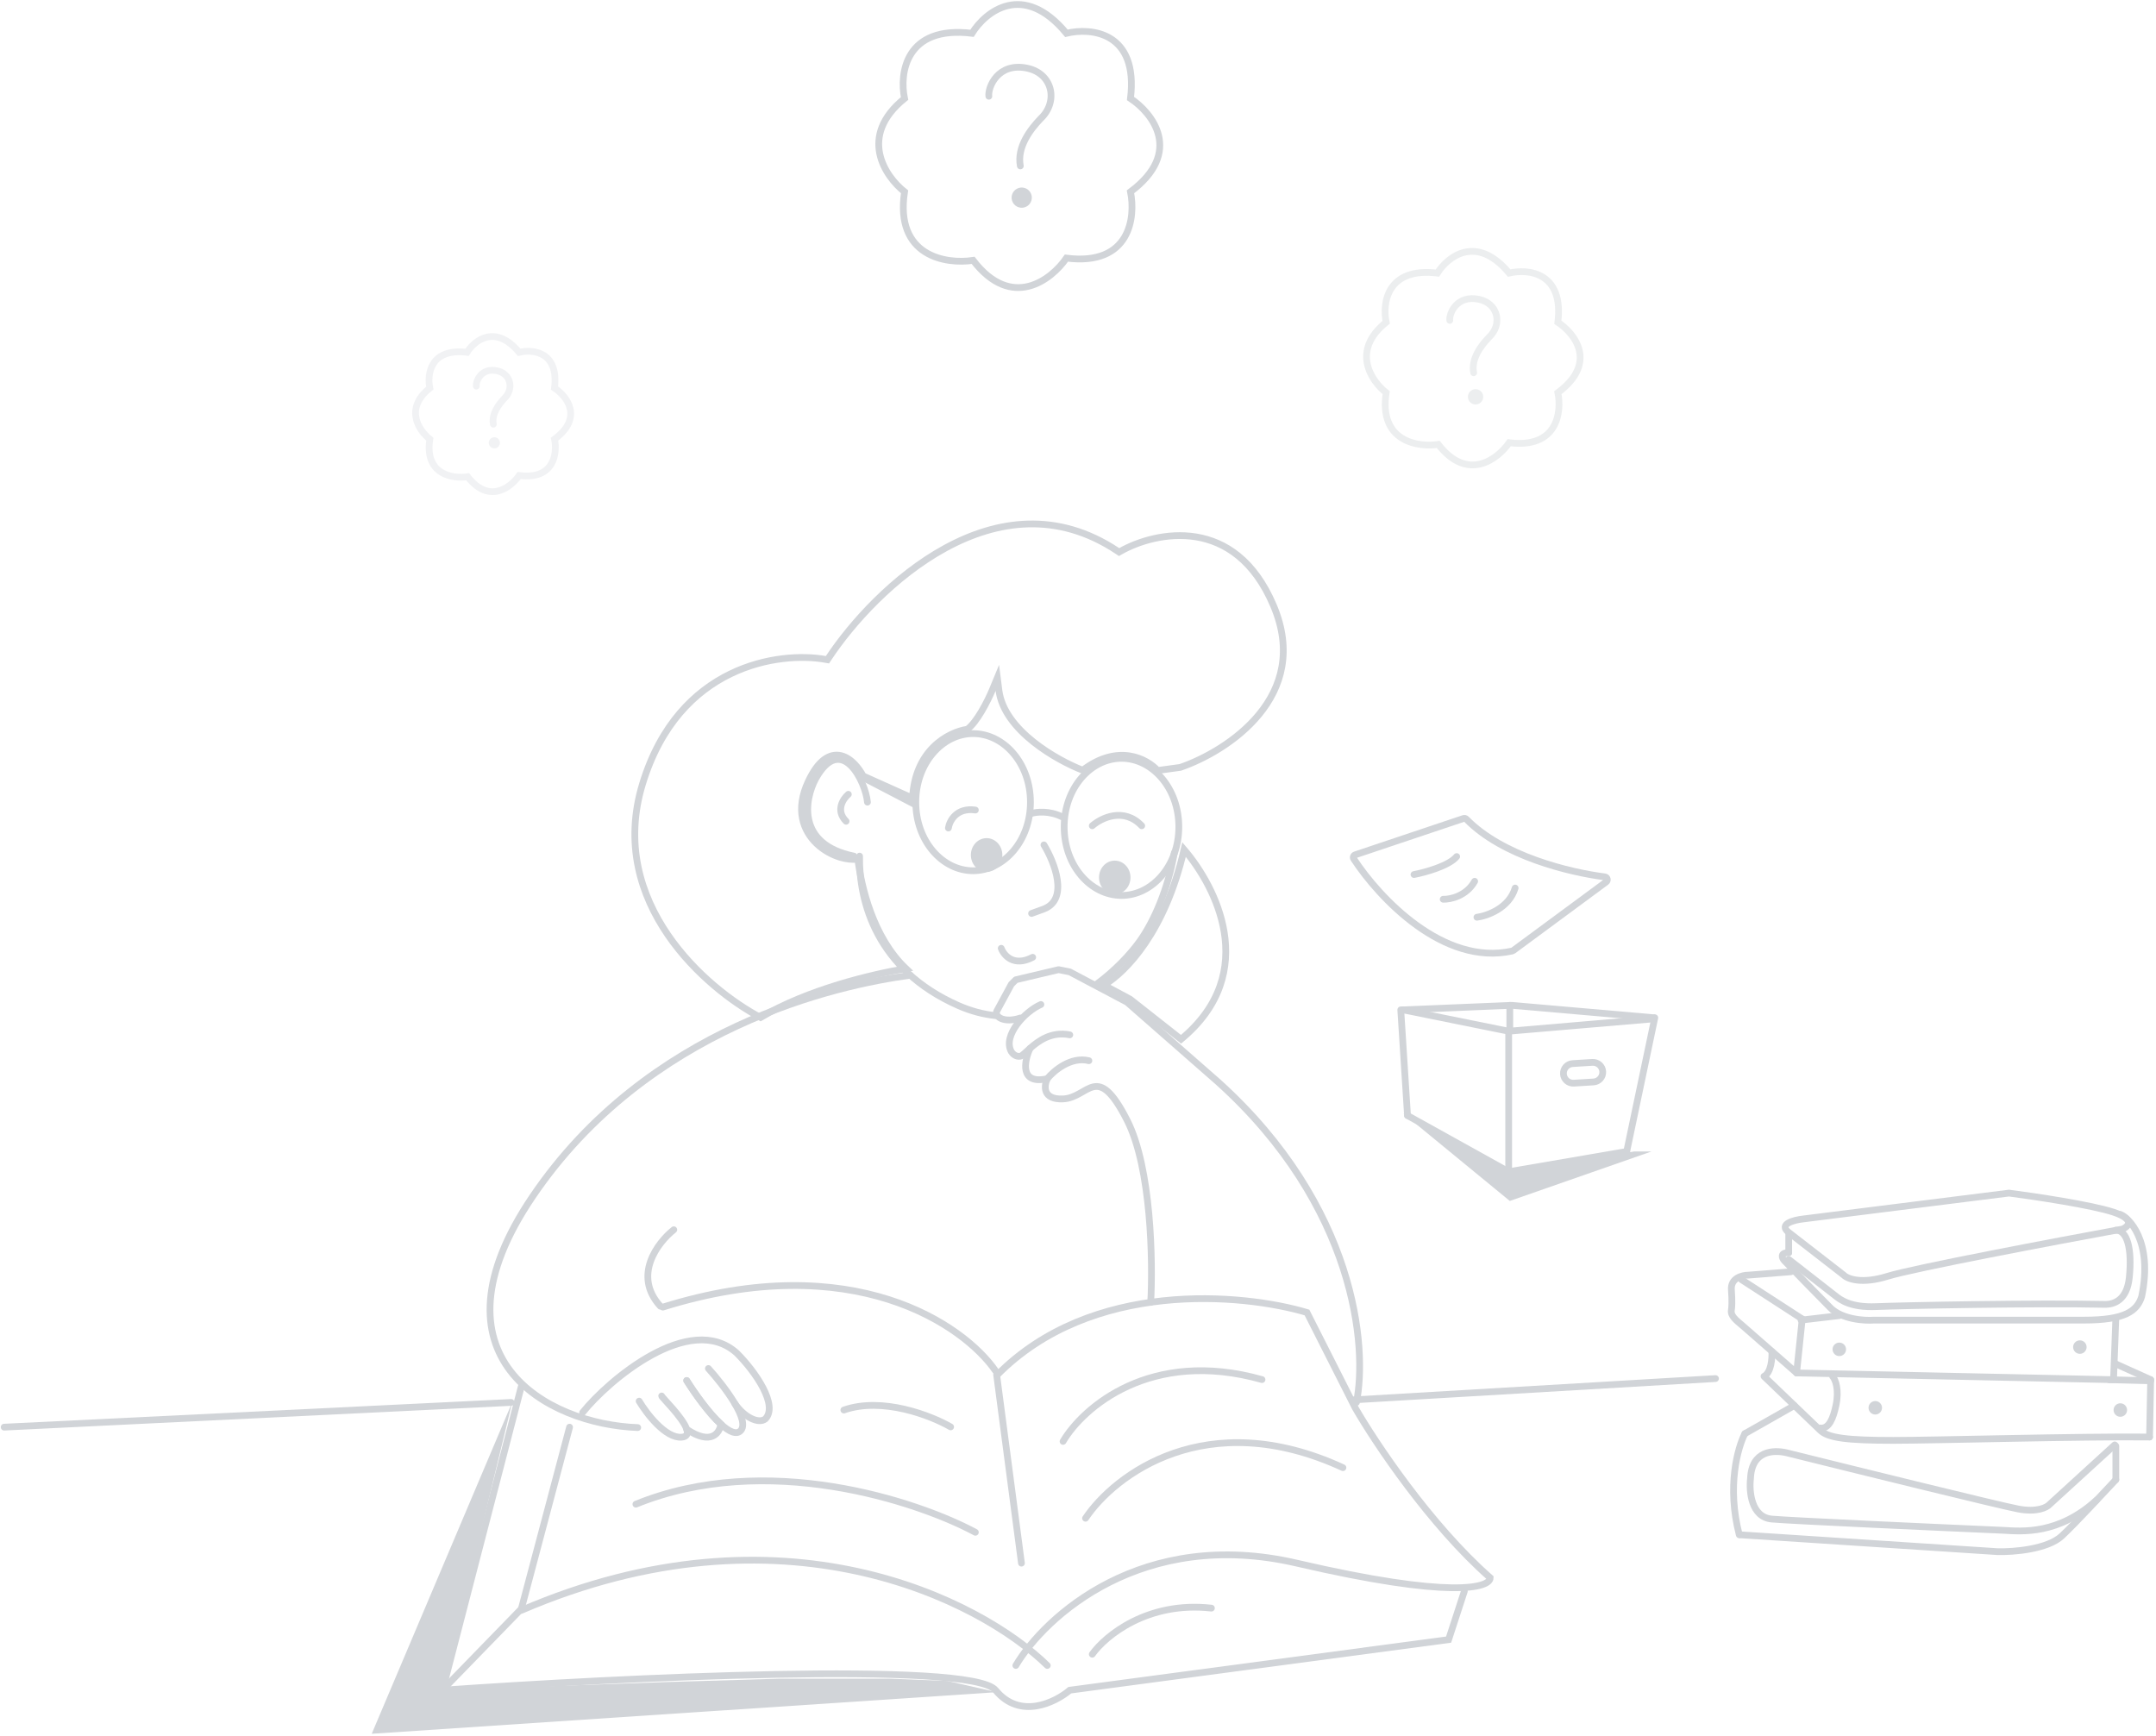 <svg width="959" height="772" viewBox="0 0 959 772" fill="none" xmlns="http://www.w3.org/2000/svg">
<path d="M652.254 364.376C668.305 380.814 698.125 388.058 713.844 390.036C714.955 390.176 715.346 391.622 714.444 392.287L673.088 422.811C672.953 422.91 672.798 422.981 672.634 423.018C642.014 429.856 613.465 399.355 602.137 382.027C601.706 381.367 602.027 380.49 602.775 380.239L650.979 364.064C651.428 363.913 651.922 364.036 652.254 364.376Z" stroke="#D1D4D8" stroke-width="3" stroke-linecap="round"/>
<path d="M628.943 389C633.847 388.067 644.511 385.16 647.943 381" stroke="#D1D4D8" stroke-width="3" stroke-linecap="round"/>
<path d="M641.943 399.995C645.054 400.094 652.21 398.633 655.943 392" stroke="#D1D4D8" stroke-width="3" stroke-linecap="round"/>
<path d="M656.943 408C661.497 407.395 671.272 403.949 673.943 395" stroke="#D1D4D8" stroke-width="3" stroke-linecap="round"/>
<path d="M458.848 361.81C461.015 361.143 466.748 360.51 472.348 363.31" stroke="#D1D4D8" stroke-width="3" stroke-linecap="round"/>
<path d="M438.848 387.81C442.714 387.81 445.848 384.452 445.848 380.31C445.848 376.168 442.714 372.81 438.848 372.81C434.982 372.81 431.848 376.168 431.848 380.31C431.848 384.452 434.982 387.81 438.848 387.81Z" fill="#D1D4D8"/>
<path d="M495.848 397.81C499.714 397.81 502.848 394.452 502.848 390.31C502.848 386.168 499.714 382.81 495.848 382.81C491.982 382.81 488.848 386.168 488.848 390.31C488.848 394.452 491.982 397.81 495.848 397.81Z" fill="#D1D4D8"/>
<path d="M421.848 368.31C422.348 365.143 425.448 359.11 433.848 360.31" stroke="#D1D4D8" stroke-width="3" stroke-linecap="round"/>
<path d="M485.848 367.31C489.848 363.81 499.848 358.91 507.848 367.31" stroke="#D1D4D8" stroke-width="3" stroke-linecap="round"/>
<path d="M464.348 375.81C469.015 383.477 475.548 399.91 464.348 404.31L458.848 406.31" stroke="#D1D4D8" stroke-width="3" stroke-linecap="round"/>
<path d="M445.348 421.81C446.515 424.977 450.948 430.21 459.348 425.81" stroke="#D1D4D8" stroke-width="3" stroke-linecap="round"/>
<path d="M381.559 382.143C382.338 388.152 383.999 396.84 387.316 405.77C390.603 414.619 395.552 423.8 402.968 430.824C388.094 433.316 359.304 440.081 338.296 452.59C326.101 446.136 309.156 433.445 297.121 415.899C284.868 398.034 277.745 375.211 285.782 348.746C293.861 322.145 309.121 307.434 324.841 299.784C340.618 292.105 356.942 291.502 367.087 293.287L368.055 293.458L368.597 292.639C378.84 277.192 397.599 256.293 420.515 243.789C443.372 231.318 470.21 227.253 497.017 245.059L497.782 245.568L498.583 245.117C506.374 240.735 519.129 236.71 532.005 238.815C544.759 240.901 557.851 249.033 566.466 269.394C575.019 289.612 569.934 305.696 560.099 317.71C550.233 329.762 535.564 337.715 525 341.343L514.938 342.716C512.452 340.047 508.149 337.138 502.56 336.241C496.634 335.29 489.421 336.626 481.593 342.606C475.716 340.309 467.15 335.952 459.682 330C451.84 323.748 445.461 315.94 444.335 307.12L443.62 301.519L441.461 306.736C440.484 309.098 438.715 312.857 436.607 316.407C434.552 319.868 432.307 322.898 430.285 324.373C426.081 324.997 420.099 327.319 415.098 332.325C410.252 337.175 406.391 344.482 405.9 355.016L383.934 345.154C382.986 343.393 381.713 341.517 380.184 339.918C378.529 338.188 376.479 336.684 374.125 336.114C371.696 335.527 369.111 335.976 366.586 337.855C364.119 339.691 361.741 342.862 359.489 347.674C356.626 353.789 355.992 359.236 356.906 363.932C357.819 368.622 360.251 372.439 363.317 375.337C366.374 378.229 370.082 380.23 373.627 381.315C376.405 382.165 379.197 382.486 381.559 382.143Z" stroke="#D1D4D8" stroke-width="3"/>
<path d="M406.848 357.81L382.848 345.31" stroke="#D1D4D8" stroke-width="3" stroke-linecap="round"/>
<path d="M458.348 356.81C458.348 374.055 446.562 387.31 432.848 387.31C419.134 387.31 407.348 374.055 407.348 356.81C407.348 339.564 419.134 326.31 432.848 326.31C446.562 326.31 458.348 339.564 458.348 356.81Z" stroke="#D1D4D8" stroke-width="3"/>
<path d="M524.348 367.81C524.348 385.055 512.562 398.31 498.848 398.31C485.134 398.31 473.348 385.055 473.348 367.81C473.348 350.564 485.134 337.31 498.848 337.31C512.562 337.31 524.348 350.564 524.348 367.81Z" stroke="#D1D4D8" stroke-width="3"/>
<path d="M502.775 444.516L502.672 444.435L502.556 444.373L491.032 438.2C500.939 432.243 518.28 414.381 526.681 377.879C534.072 386.496 542.115 399.864 544.517 414.574C547.068 430.195 543.287 447.405 525.331 462.273L502.775 444.516Z" stroke="#D1D4D8" stroke-width="3"/>
<path d="M385.848 356.81C385.015 347.643 374.348 325.81 362.848 346.31C357.848 355.643 354.248 375.61 379.848 380.81" stroke="#D1D4D8" stroke-width="3" stroke-linecap="round"/>
<path d="M377.347 353.31C375.014 355.31 371.547 360.51 376.347 365.31" stroke="#D1D4D8" stroke-width="3" stroke-linecap="round"/>
<path d="M522.349 379.31C519.549 395.31 513.348 409.803 506.848 418.81C502.784 424.442 496.199 431.551 487.803 437.748" stroke="#D1D4D8" stroke-width="3" stroke-linecap="round"/>
<path d="M382.348 380.81C382.015 401.143 389.949 431.31 426.349 447.31C431.948 449.771 437.453 451.183 442.803 451.752" stroke="#D1D4D8" stroke-width="3" stroke-linecap="round"/>
<path d="M454.348 695.31L443.348 611.81C485.348 569.01 552.848 575.31 581.348 583.81L602.848 626.31C611.682 641.643 636.048 678.21 662.848 701.81C662.848 706.31 645.648 711.31 576.848 695.31C508.048 679.31 464.848 718.976 451.848 740.81" stroke="#D1D4D8" stroke-width="3" stroke-linecap="round"/>
<path d="M651.348 707.81L644.348 729.31L475.848 751.81C469.348 757.31 453.648 765.01 442.848 751.81C432.048 738.61 274.348 746.31 196.848 751.81" stroke="#D1D4D8" stroke-width="3" stroke-linecap="round"/>
<path d="M465.848 740.81C436.182 711.81 347.848 666.31 231.848 716.31" stroke="#D1D4D8" stroke-width="3" stroke-linecap="round"/>
<path d="M253.348 634.81L231.848 715.81" stroke="#D1D4D8" stroke-width="3" stroke-linecap="round"/>
<path d="M231.848 616.81L196.848 751.81" stroke="#D1D4D8" stroke-width="3" stroke-linecap="round"/>
<path d="M196.848 751.695L231.848 715.695" stroke="#D1D4D8" stroke-width="3" stroke-linecap="round"/>
<path d="M442.848 609.81C428.729 589.33 379.363 554.98 294.848 581.414" stroke="#D1D4D8" stroke-width="3" stroke-linecap="round"/>
<path d="M485.848 735.81C491.682 727.643 510.448 712.11 538.848 715.31" stroke="#D1D4D8" stroke-width="3" stroke-linecap="round"/>
<path d="M484.348 471.81C476.348 469.81 468.682 476.31 465.848 479.81C464.348 482.977 463.648 489.21 472.848 488.81C484.348 488.31 487.848 471.81 501.348 498.31C512.148 519.51 512.848 561.143 511.848 579.31" stroke="#D1D4D8" stroke-width="3" stroke-linecap="round" stroke-linejoin="round"/>
<path d="M458.173 466.31C455.564 471.977 453.446 482.61 465.846 479.81" stroke="#D1D4D8" stroke-width="3" stroke-linecap="round" stroke-linejoin="round"/>
<path d="M463 446.81C456 449.81 445.848 460.61 449.848 467.81C450.348 468.643 451.848 470.21 453.848 469.81C454.724 469.635 456.152 468.11 458.175 466.31C461.927 462.971 467.727 458.686 475.848 460.31" stroke="#D1D4D8" stroke-width="3" stroke-linecap="round" stroke-linejoin="round"/>
<path d="M603.347 623.81C608.347 599.31 603.047 536.51 541.847 481.31L501.347 445.81L475.847 432.31L470.848 431.31L451.848 435.81L449.847 437.81L443.347 449.81C442.347 452.31 446.648 455.21 453.848 452.81" stroke="#D1D4D8" stroke-width="3" stroke-linecap="round" stroke-linejoin="round"/>
<path d="M404.848 433.81C372.348 438.143 287.978 456.773 236.848 532.31C188.66 603.5 243.16 633.5 283.66 635" stroke="#D1D4D8" stroke-width="3" stroke-linecap="round" stroke-linejoin="round"/>
<path d="M1.848 634.81L227.347 623.81" stroke="#D1D4D8" stroke-width="3" stroke-linecap="round" stroke-linejoin="round"/>
<path d="M601.848 622.695L763.069 613.195" stroke="#D1D4D8" stroke-width="3" stroke-linecap="round"/>
<path d="M439.847 42.81C439.347 38.81 443.883 27.609 456.847 30.31C468.347 32.706 470.847 45.31 462.847 52.81C458.347 57.496 452.247 65.41 453.847 73.81" stroke="#D1D4D8" stroke-width="3" stroke-linecap="round"/>
<path d="M502.848 43.81C506.448 14.21 485.348 12.143 474.348 14.81C455.148 -8.39 438.348 5.143 432.348 14.81C402.748 11.21 400.014 32.643 402.348 43.81C381.548 60.61 393.681 78.477 402.348 85.31C397.948 114.11 420.848 117.643 432.848 115.81C450.048 138.21 467.681 124.477 474.348 114.81C502.748 118.41 505.181 96.643 502.848 85.31C526.448 67.71 512.681 50.31 502.848 43.81Z" stroke="#D1D4D8" stroke-width="3"/>
<path d="M450.512 90.065C451.7 92.248 454.433 93.054 456.615 91.866C458.798 90.678 459.605 87.945 458.417 85.763C457.229 83.579 454.496 82.773 452.313 83.961C450.13 85.149 449.324 87.882 450.512 90.065Z" fill="#D1D4D8"/>
<path opacity="0.4" d="M644.876 142.515C644.497 139.509 647.937 131.093 657.767 133.122C666.487 134.922 668.382 144.394 662.316 150.03C658.904 153.551 654.279 159.498 655.492 165.81" stroke="#D1D4D8" stroke-width="3" stroke-linecap="round"/>
<path opacity="0.4" d="M692.945 143.354C695.681 121.022 679.647 119.463 671.288 121.474C656.698 103.971 643.931 114.181 639.372 121.474C616.878 118.758 614.801 134.929 616.575 143.354C600.769 156.028 609.989 169.508 616.575 174.663C613.231 196.392 630.633 199.057 639.752 197.674C652.822 214.574 666.222 204.213 671.288 196.92C692.869 199.636 694.718 183.214 692.945 174.663C710.879 161.385 700.418 148.258 692.945 143.354Z" stroke="#D1D4D8" stroke-width="3"/>
<path opacity="0.4" d="M653.352 178.143C654.252 179.796 656.321 180.406 657.974 179.507C659.627 178.607 660.237 176.538 659.338 174.885C658.438 173.232 656.369 172.622 654.716 173.521C653.063 174.421 652.453 176.49 653.352 178.143Z" fill="#D1D4D8"/>
<path opacity="0.3" d="M211.868 171.753C211.597 169.567 214.054 163.446 221.076 164.922C227.304 166.231 228.658 173.12 224.325 177.218C221.888 179.78 218.584 184.104 219.451 188.695" stroke="#D1D4D8" stroke-width="3" stroke-linecap="round"/>
<path opacity="0.3" d="M246.655 172.606C248.642 156.386 236.996 155.253 230.925 156.715C220.328 144.002 211.056 151.417 207.744 156.715C191.407 154.742 189.898 166.487 191.186 172.606C179.706 181.812 186.403 191.602 191.186 195.347C188.758 211.128 201.397 213.064 208.02 212.06C217.513 224.334 227.246 216.809 230.925 211.512C246.6 213.484 247.943 201.557 246.655 195.347C259.681 185.702 252.083 176.168 246.655 172.606Z" stroke="#D1D4D8" stroke-width="3"/>
<path opacity="0.3" d="M217.719 198.152C218.373 199.355 219.879 199.799 221.081 199.144C222.284 198.49 222.728 196.985 222.074 195.782C221.419 194.579 219.914 194.135 218.711 194.79C217.509 195.444 217.065 196.95 217.719 198.152Z" fill="#D1D4D8"/>
<path d="M165.348 771.195L227.848 623.695L196.848 751.695L296.348 748.195L346.348 746.695H395.848L421.348 747.695L443.348 752.695L165.348 771.195Z" fill="#D1D4D8"/>
<path d="M472.848 641.151C481.682 626.151 511.748 599.651 561.348 613.651" stroke="#D1D4D8" stroke-width="3" stroke-linecap="round"/>
<path d="M482.848 675.332C495.682 656.166 536.548 624.832 597.348 652.832" stroke="#D1D4D8" stroke-width="3" stroke-linecap="round"/>
<path d="M433.848 681.575C407.682 667.575 340.848 645.475 282.848 669.075" stroke="#D1D4D8" stroke-width="3" stroke-linecap="round"/>
<path d="M422.848 634.695C414.182 629.695 392.548 621.195 375.348 627.195" stroke="#D1D4D8" stroke-width="3" stroke-linecap="round"/>
<path d="M672.068 447.195L624.068 449.195" stroke="#D1D4D8" stroke-width="3" stroke-linecap="round"/>
<path d="M672.568 447.195L735.568 452.695" stroke="#D1D4D8" stroke-width="3" stroke-linecap="round"/>
<path d="M736.068 452.695L723.568 512.195" stroke="#D1D4D8" stroke-width="3" stroke-linecap="round"/>
<path d="M723.568 512.195L671.068 521.195" stroke="#D1D4D8" stroke-width="3" stroke-linecap="round"/>
<path d="M671.068 520.695V458.195" stroke="#D1D4D8" stroke-width="3" stroke-linecap="round"/>
<path d="M671.068 458.695L735.568 453.195" stroke="#D1D4D8" stroke-width="3" stroke-linecap="round"/>
<path d="M671.068 458.695L624.068 449.195" stroke="#D1D4D8" stroke-width="3" stroke-linecap="round"/>
<path d="M623.068 449.195L626.068 496.195" stroke="#D1D4D8" stroke-width="3" stroke-linecap="round"/>
<path d="M626.068 496.195L671.068 521.195" stroke="#D1D4D8" stroke-width="3" stroke-linecap="round"/>
<path d="M671.568 447.195V457.695" stroke="#D1D4D8" stroke-width="3" stroke-linecap="round"/>
<path d="M708.285 472.554L699.511 473.097C697.107 473.245 695.279 475.315 695.427 477.719C695.576 480.122 697.645 481.951 700.049 481.802L708.824 481.259C711.227 481.11 713.056 479.041 712.907 476.637C712.758 474.234 710.689 472.405 708.285 472.554Z" stroke="#D1D4D8" stroke-width="3"/>
<path d="M671.568 534.195L624.068 495.195L671.568 521.695L726.834 512.195H734.568L671.568 534.195Z" fill="#D1D4D8"/>
<path d="M820.131 567.195L795.631 548.195C790.831 544.473 797.965 542.644 802.131 542.195L893.632 530.695C905.132 532.195 930.531 535.995 940.132 539.195C949.732 542.395 946.799 545.528 944.132 546.695C914.132 552.195 851.231 564.095 839.631 567.695C828.031 571.295 821.798 568.862 820.131 567.195Z" stroke="#D1D4D8" stroke-width="3" stroke-linecap="round"/>
<path d="M943.133 540.195C946.633 541.362 957.833 551.895 952.633 576.695C950.633 583.195 945.133 587.195 927.133 587.195H833.633C829.3 587.528 819.333 586.895 814.133 581.695C808.933 576.495 798.3 565.528 793.633 560.695C792.633 559.528 791.633 557.195 795.633 557.195" stroke="#D1D4D8" stroke-width="3" stroke-linecap="round"/>
<path d="M795.633 557.195V548.695" stroke="#D1D4D8" stroke-width="3" stroke-linecap="round"/>
<path d="M795.633 560.195L816.133 576.195C818.633 578.195 823.133 581.695 834.633 581.195C845.936 580.704 906.967 579.528 936.133 580.195C940.473 580.294 946.133 578.195 947.133 568.195C948.428 555.25 946.133 547.195 941.133 547.195" stroke="#D1D4D8" stroke-width="3" stroke-linecap="round"/>
<path d="M796.632 565.695L777.632 567.195C774.965 567.195 769.732 568.495 770.132 573.695C770.532 578.895 770.299 581.862 770.132 582.695C769.632 585.195 772.132 587.195 775.132 589.695L799.132 610.695" stroke="#D1D4D8" stroke-width="3" stroke-linecap="round"/>
<path d="M801.633 586.695L799.133 610.695" stroke="#D1D4D8" stroke-width="3" stroke-linecap="round"/>
<path d="M801.633 586.695L774.633 569.195" stroke="#D1D4D8" stroke-width="3" stroke-linecap="round"/>
<path d="M801.133 587.195L818.133 585.195" stroke="#D1D4D8" stroke-width="3" stroke-linecap="round"/>
<path d="M799.133 610.695L940.133 613.695" stroke="#D1D4D8" stroke-width="3" stroke-linecap="round"/>
<path d="M941.133 586.195L940.133 613.195" stroke="#D1D4D8" stroke-width="3" stroke-linecap="round"/>
<path d="M818.133 603.195C819.79 603.195 821.133 601.852 821.133 600.195C821.133 598.538 819.79 597.195 818.133 597.195C816.476 597.195 815.133 598.538 815.133 600.195C815.133 601.852 816.476 603.195 818.133 603.195Z" fill="#D1D4D8"/>
<path d="M834.133 629.195C835.79 629.195 837.133 627.852 837.133 626.195C837.133 624.538 835.79 623.195 834.133 623.195C832.476 623.195 831.133 624.538 831.133 626.195C831.133 627.852 832.476 629.195 834.133 629.195Z" fill="#D1D4D8"/>
<path d="M925.133 602.195C926.79 602.195 928.133 600.852 928.133 599.195C928.133 597.538 926.79 596.195 925.133 596.195C923.476 596.195 922.133 597.538 922.133 599.195C922.133 600.852 923.476 602.195 925.133 602.195Z" fill="#D1D4D8"/>
<path d="M943.133 630.195C944.79 630.195 946.133 628.852 946.133 627.195C946.133 625.538 944.79 624.195 943.133 624.195C941.476 624.195 940.133 625.538 940.133 627.195C940.133 628.852 941.476 630.195 943.133 630.195Z" fill="#D1D4D8"/>
<path d="M785.133 612.695L809.633 636.195C813.133 639.695 822.133 640.695 842.133 640.695C860.642 640.695 925.8 638.862 956.133 639.195" stroke="#D1D4D8" stroke-width="3" stroke-linecap="round"/>
<path d="M956.633 613.695L956.133 639.195" stroke="#D1D4D8" stroke-width="3" stroke-linecap="round"/>
<path d="M956.633 613.695L941.133 606.695" stroke="#D1D4D8" stroke-width="3" stroke-linecap="round"/>
<path d="M788.133 601.195C788.3 604.195 787.833 610.595 784.633 612.195" stroke="#D1D4D8" stroke-width="3" stroke-linecap="round"/>
<path d="M815.133 612.195C816.467 613.695 818.133 618.195 816.633 625.195C815.462 630.661 813.633 635.695 809.633 635.195" stroke="#D1D4D8" stroke-width="3" stroke-linecap="round"/>
<path d="M956.633 614.195L938.133 613.695" stroke="#D1D4D8" stroke-width="3" stroke-linecap="round"/>
<path d="M798.133 625.195L776.133 637.695" stroke="#D1D4D8" stroke-width="3" stroke-linecap="round"/>
<path d="M776.133 637.695C772.967 643.862 768.033 661.095 773.633 682.695" stroke="#D1D4D8" stroke-width="3" stroke-linecap="round"/>
<path d="M774.133 682.695L888.633 690.195C895.467 690.362 910.733 689.195 917.133 683.195C923.533 677.195 935.633 664.028 941.133 658.195" stroke="#D1D4D8" stroke-width="3" stroke-linecap="round"/>
<path d="M941.133 658.195V643.195" stroke="#D1D4D8" stroke-width="3" stroke-linecap="round"/>
<path d="M940.632 642.695L911.632 669.195C910.466 670.528 906.032 672.795 897.632 671.195C889.232 669.595 825.466 653.862 794.632 646.195C788.799 644.862 779.132 645.195 778.632 657.695C777.966 663.362 778.932 674.895 788.132 675.695C797.332 676.495 860.632 679.362 891.132 680.695C899.466 681.195 915.632 682.695 932.632 667.195" stroke="#D1D4D8" stroke-width="3" stroke-linecap="round"/>
<path d="M305.465 635.768C306.083 637.685 305.628 639.063 303.22 639.27C296.093 639.881 287.629 628.833 284.289 623.233" stroke="#D1D4D8" stroke-width="3" stroke-linecap="round"/>
<path d="M305.447 614.069C309.004 619.752 315.207 628.509 320.645 633.477C320.149 637.295 316.418 643.099 305.465 635.768C303.797 630.594 294.311 621.499 294.311 620.942" stroke="#D1D4D8" stroke-width="3" stroke-linecap="round"/>
<path d="M315.096 608.724C321.901 616.233 334.25 632.321 329.202 636.597C328.307 637.355 327.166 637.428 325.861 636.984C324.307 636.455 322.521 635.192 320.643 633.477C315.205 628.509 309.002 619.752 305.445 614.069" stroke="#D1D4D8" stroke-width="3" stroke-linecap="round"/>
<path d="M259.16 628.294C270.543 614.039 306.931 583.141 327.718 601.851C336.008 610.124 346.34 625.077 340.401 631.186C337.431 633.477 331.003 630.422 326.857 624.313" stroke="#D1D4D8" stroke-width="3" stroke-linecap="round"/>
<path d="M299.712 547C292.545 552.667 281.312 567.4 293.712 581" stroke="#D1D4D8" stroke-width="3" stroke-linecap="round"/>
</svg>
